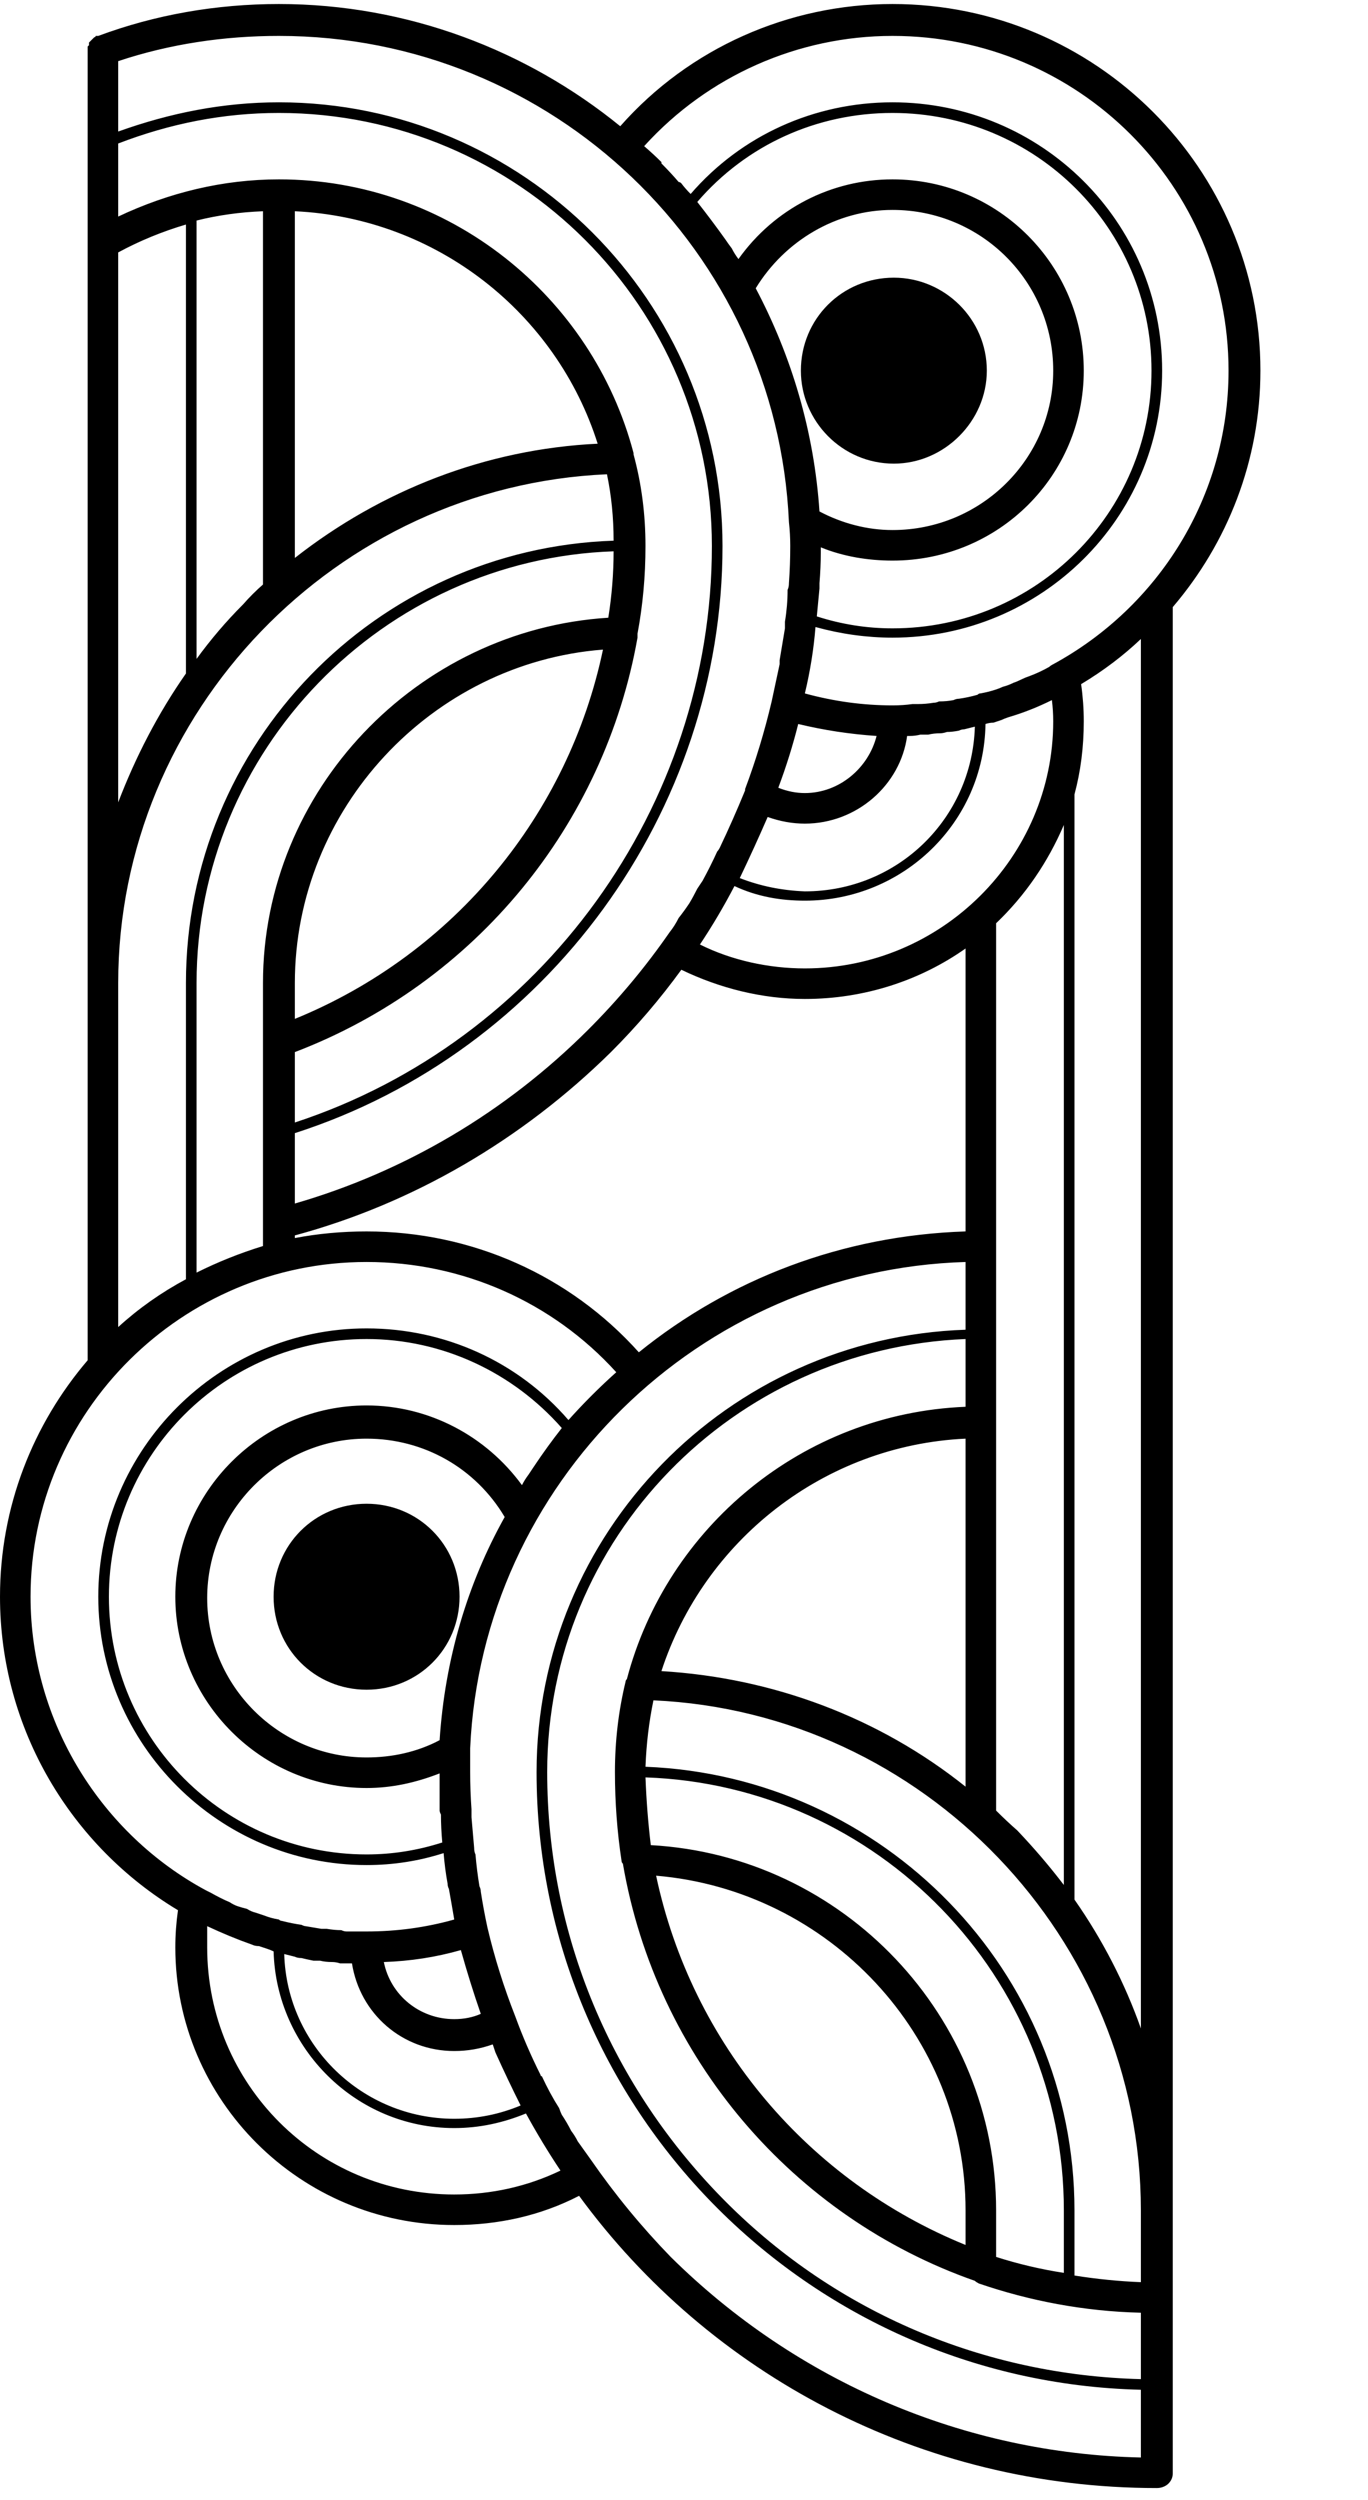 <svg version="1.2" xmlns="http://www.w3.org/2000/svg" viewBox="0 0 103 188" width="301" height="550">
	<title>lab_logo_img</title>
	<style>
		.s0 { fill: #000000 } 
	</style>
	<path class="s0" d="m67.3 34.8c3.8 0 7-3.2 7-7 0-3.9-3.2-7-7-7-3.9 0-7 3.1-7 7 0 3.8 3.1 7 7 7z"/>
	<path class="s0" d="m88.3 172.9q0-0.1 0-0.2v-127.1c4.1-4.8 6.6-11 6.6-17.8 0-15.2-12.4-27.6-27.7-27.6-7.8 0-15.3 3.3-20.5 9.2-7-5.7-16-9.2-25.7-9.2-4.7 0-9.3 0.8-13.6 2.4q0 0-0.1 0 0 0-0.1 0 0 0.1-0.1 0.1 0 0-0.1 0.1 0 0 0 0-0.1 0.1-0.1 0.1-0.1 0.1-0.1 0.1 0 0-0.1 0.1 0 0 0 0.1 0 0 0 0.1-0.1 0.1-0.1 0.1 0 0.1 0 0.1 0 0.1 0 0.1 0 0 0 0.1v98.6c-4.1 4.8-6.6 11-6.6 17.8 0 10 5.4 18.8 13.4 23.6q-0.2 1.4-0.2 2.8c0 11.5 9.4 20.9 21 20.9 3.3 0 6.5-0.7 9.4-2.2 9.8 13.4 25.7 22 43.5 22q0 0 0 0 0 0 0 0 0 0 0 0c0.7 0 1.2-0.5 1.2-1.1q0-0.1 0-0.2v-12.9q0 0 0-0.1zm-54.1-7.8c-10.3 0-18.6-8.3-18.6-18.6q0-0.8 0-1.6 1.7 0.8 3.4 1.4 0.2 0.1 0.5 0.1 0.3 0.1 0.6 0.2 0.3 0.1 0.5 0.2c0.2 7.3 6.2 13.3 13.6 13.3 1.9 0 3.7-0.4 5.4-1.1q1.2 2.2 2.6 4.3c-2.5 1.2-5.2 1.8-8 1.8zm2-13.6q-0.9 0.4-2 0.4c-2.6 0-4.8-1.8-5.3-4.3q3-0.1 5.8-0.9 0.7 2.5 1.5 4.8zm-33.9-31.4c0-13.9 11.4-25.2 25.3-25.2 7.2 0 14 3 18.8 8.3q-1.9 1.7-3.6 3.6c-3.8-4.4-9.3-6.9-15.2-6.9-11.1 0-20.2 9.1-20.2 20.2 0 11.1 9.1 20.2 20.2 20.2q3 0 5.8-0.9 0.1 1.2 0.3 2.3 0 0.2 0.1 0.4 0.2 1.1 0.4 2.3 0 0 0 0-3.2 0.9-6.6 0.9-0.7 0-1.5 0-0.2 0-0.4-0.1-0.5 0-1.1-0.1-0.2 0-0.4 0-0.6-0.1-1.2-0.2-0.1 0-0.3-0.1-0.7-0.1-1.5-0.3-0.1 0-0.2-0.1-0.6-0.1-1.1-0.3-0.3-0.1-0.6-0.2-0.4-0.1-0.7-0.3-0.4-0.1-0.7-0.2-0.3-0.1-0.6-0.3-0.7-0.3-1.4-0.7-0.2-0.1-0.4-0.2c-7.8-4.2-13.2-12.6-13.2-22.1zm37.9-9.8q-0.2 0.3-0.4 0.6-0.3 0.4-0.5 0.8c-2.7-3.7-7-6-11.7-6-7.9 0-14.4 6.5-14.4 14.4 0 7.9 6.5 14.4 14.4 14.4 1.9 0 3.7-0.4 5.5-1.1q0 0.2 0 0.4 0 1.2 0 2.4 0 0.1 0.1 0.3 0 1 0.1 2.1-2.8 0.9-5.7 0.9c-10.7 0-19.4-8.7-19.4-19.4 0-10.7 8.7-19.4 19.4-19.4 5.7 0 11 2.5 14.7 6.7q-1.1 1.4-2.1 2.9zm7.9-8.6c-5.2-5.8-12.6-9.1-20.5-9.1q-2.8 0-5.4 0.5v-0.2c8.9-2.4 17.1-7.2 23.8-13.8q2.9-2.9 5.3-6.2c2.9 1.4 6.1 2.2 9.3 2.2 4.5 0 8.7-1.4 12.1-3.8v21.3c-9.3 0.3-17.8 3.6-24.6 9.1zm-39.2-27.8c0-20.4 16.4-37.4 36.8-38.3q0.5 2.4 0.5 5c-17.9 0.6-32.2 15.3-32.2 33.3v22.3q-2.8 1.5-5.1 3.6c0 0 0-25.9 0-25.9zm0-63.2c3.9-1.5 7.9-2.3 12.1-2.3 18 0 32.6 14.6 32.6 32.6 0 19.6-12.8 37.3-31.4 43.4v-5.3c13.6-5.2 23.3-17.1 25.8-31.2q0-0.1 0-0.3 0.6-3.2 0.6-6.6 0-3.6-0.9-6.9 0 0 0-0.1c-3.1-11.8-13.9-20.6-26.7-20.6-4.2 0-8.3 1-12.1 2.8 0 0 0-5.5 0-5.5zm50.5 28.5q0 0 0 0 0.1 0.9 0.1 1.8 0 1.4-0.1 2.8 0 0.3-0.1 0.5 0 1.2-0.2 2.4 0 0.2 0 0.5-0.2 1.2-0.4 2.4 0 0.2 0 0.3-0.3 1.4-0.6 2.8 0 0 0 0-0.8 3.4-2 6.6 0 0 0 0.1-0.9 2.2-1.9 4.3-0.1 0.2-0.2 0.3-0.5 1.1-1.1 2.2-0.2 0.3-0.4 0.6-0.3 0.6-0.6 1.1-0.4 0.6-0.8 1.1-0.3 0.6-0.7 1.1-2.7 3.9-6.1 7.3c-6.2 6.2-13.8 10.7-22.1 13.1v-5.3c19-6.1 32.2-24.2 32.2-44.2 0-18.4-15-33.4-33.4-33.4-4.2 0-8.2 0.8-12.1 2.2v-5.3c3.9-1.3 8-1.9 12.1-1.9 20.6 0 37.5 16.2 38.4 36.6zm-44.6 34.7c0-17.5 14-31.9 31.4-32.5q0 2.5-0.4 5c-14.4 0.9-26 13-26 27.5v19.8q-2.6 0.8-5 2c0 0 0-21.8 0-21.8zm5-58.1v28.1q-0.8 0.7-1.5 1.5-1.9 1.9-3.5 4.1v-33q2.4-0.6 5-0.7zm2.4 60.8v-2.7c0-13.1 10.3-24.1 23.2-25.1-2.6 12.4-11.2 22.9-23.2 27.8zm26.3-65.7c4.8-5.3 11.6-8.3 18.7-8.3 14 0 25.3 11.3 25.3 25.2 0 9.5-5.3 17.8-13.2 22.1q-0.2 0.1-0.3 0.2-0.7 0.4-1.5 0.7-0.3 0.1-0.5 0.2-0.4 0.2-0.7 0.3-0.4 0.2-0.8 0.3-0.2 0.1-0.5 0.2-0.6 0.2-1.2 0.3-0.1 0-0.2 0.1-0.7 0.2-1.4 0.3-0.2 0-0.4 0.1-0.5 0.1-1.1 0.1-0.2 0.1-0.4 0.1-0.6 0.1-1.2 0.1-0.2 0-0.4 0-0.7 0.1-1.5 0.1-3.3 0-6.6-0.9 0.6-2.5 0.8-5 2.9 0.8 5.8 0.8c11.2 0 20.3-9 20.3-20.1 0-11.2-9.1-20.2-20.3-20.2-5.9 0-11.4 2.5-15.2 6.9q-0.4-0.4-0.7-0.8-0.1-0.1-0.2-0.1-0.6-0.7-1.3-1.4 0 0 0-0.1-0.6-0.6-1.3-1.2zm13.2 33.3q0-0.2 0-0.4 0.1-1.2 0.1-2.3 0-0.2 0-0.4c1.7 0.7 3.6 1 5.4 1 8 0 14.4-6.4 14.4-14.3 0-7.9-6.4-14.4-14.4-14.4-4.6 0-8.9 2.2-11.6 6q-0.3-0.4-0.5-0.8-0.3-0.4-0.5-0.7-1-1.4-2.1-2.8c3.7-4.3 9-6.7 14.7-6.7 10.8 0 19.5 8.7 19.5 19.4 0 10.7-8.7 19.4-19.5 19.4q-2.9 0-5.7-0.9 0.1-1.1 0.2-2.1zm-6.4 22.4c1.7 0.8 3.5 1.1 5.3 1.1 7.4 0 13.5-5.9 13.6-13.3q0.3-0.1 0.6-0.1 0.3-0.1 0.6-0.2 0.2-0.1 0.5-0.2 1.7-0.5 3.3-1.3 0.1 0.8 0.1 1.6c0 10.2-8.4 18.6-18.7 18.6-2.7 0-5.5-0.6-7.9-1.8q1.4-2.1 2.6-4.4zm14-11.4q0.3 0 0.6 0 0.4-0.1 0.9-0.1 0.2 0 0.5-0.1 0.4 0 0.9-0.1 0.2-0.1 0.4-0.1 0.4-0.1 0.8-0.2c-0.2 6.9-5.8 12.4-12.8 12.4q-2.6-0.1-4.9-1 1.1-2.3 2.1-4.6 1.4 0.5 2.8 0.5c3.9 0 7.2-2.9 7.7-6.6q0.1 0 0.2 0 0.4 0 0.8-0.1zm-9.2-0.8q2.9 0.7 5.9 0.9c-0.6 2.4-2.8 4.3-5.4 4.3q-1 0-2-0.4 0.9-2.4 1.5-4.8zm25.8 117.3q-2.5-0.1-5-0.5v-4.9c0-18-14.4-32.7-32.3-33.4q0.1-2.6 0.6-5c20.3 0.9 36.7 17.9 36.7 38.4 0 0 0 5.4 0 5.4zm-13.2-65.9c-12.3 0.5-22.5 9.1-25.5 20.5q-0.1 0.1-0.1 0.2-0.8 3.3-0.8 6.8 0 3.4 0.5 6.7 0 0.1 0.1 0.2c2.5 14.6 12.8 26.6 26.5 31.4q0.1 0.1 0.3 0.2c3.8 1.3 7.9 2.1 12.2 2.2v5c-11.8-0.3-22.9-5-31.2-13.3-8.7-8.7-13.5-20.2-13.5-32.4 0-17.6 14-31.9 31.5-32.6 0 0 0 5.1 0 5.1zm-28.2 56.7q-0.5-0.7-1-1.4-0.2-0.4-0.5-0.8-0.3-0.6-0.7-1.2-0.1-0.2-0.2-0.5-0.7-1.1-1.3-2.4-0.1 0-0.1-0.1-1.1-2.2-1.9-4.4 0 0 0 0-1.3-3.3-2.1-6.7 0 0 0 0-0.3-1.4-0.5-2.7 0-0.2-0.1-0.4-0.2-1.2-0.3-2.4-0.1-0.2-0.1-0.5-0.1-1.2-0.2-2.3 0-0.3 0-0.6-0.1-1.4-0.1-2.8 0-0.9 0-1.7 0-0.1 0-0.1c0.9-19.9 17.2-36 37.3-36.6v5.1c-17.9 0.6-32.3 15.3-32.3 33.3 0 25.3 20.3 45.9 45.5 46.5v5.1c-13.3-0.3-25.9-5.7-35.4-15.1q-3.3-3.4-6-7.3zm4.5-23.7q-0.3-2.5-0.4-5.1c17.5 0.6 31.5 15 31.5 32.6v4.7q-2.6-0.4-5.1-1.2v-3.5c0-14.6-11.5-26.7-26-27.5zm27.6-1.1q-0.8-0.7-1.6-1.5v-29.3q0 0 0 0 0 0 0 0v-13.2q0 0 0 0 0 0 0 0v-24.3c2.2-2.1 3.9-4.6 5.1-7.4v79.8q-1.6-2.1-3.5-4.1zm-27.2 3.4c13 1.1 23.3 12 23.3 25.2v2.6c-11.8-4.8-20.6-15.1-23.3-27.8zm31.5 1.8v-83.2q0.7-2.6 0.7-5.5 0-1.4-0.2-2.8 2.5-1.5 4.5-3.4v104.6c-1.2-3.4-2.9-6.7-5-9.7zm-13.7-127.2c6.7 0 12.1 5.4 12.1 12.1 0 6.6-5.4 12-12.1 12-1.9 0-3.8-0.5-5.5-1.4-0.4-6-2.1-11.7-4.8-16.8 2.2-3.6 6.1-5.9 10.3-5.9zm-45 0.1c10.7 0.5 19.7 7.7 22.8 17.5-8.4 0.4-16.3 3.5-22.8 8.6zm-13.3 3.1q2.4-1.3 5.1-2.1v33.8c-2.1 3-3.8 6.3-5.1 9.7zm24.2 112c-1.7 0.9-3.6 1.3-5.5 1.3-6.6 0-12-5.4-12-12 0-6.6 5.4-12 12-12 4.3 0 8.2 2.2 10.4 5.9-2.8 5-4.5 10.7-4.9 16.8zm6.1 27.5q-2.4 1-5 1c-6.9 0-12.6-5.5-12.8-12.4q0.4 0.1 0.8 0.2 0.2 0.1 0.5 0.1 0.4 0.1 0.9 0.2 0.2 0 0.5 0 0.4 0.1 0.9 0.1 0.3 0 0.6 0.1 0.4 0 0.8 0 0 0 0.1 0c0.6 3.8 3.8 6.6 7.7 6.6q1.5 0 2.9-0.5 0.1 0.3 0.2 0.6 0 0 0 0 0.9 2 1.9 4zm33.5-24c-6.5-5.2-14.5-8.2-22.9-8.7 3.2-9.8 12.2-17 22.9-17.5z"/>
	<path fill-rule="evenodd" class="s0" d="m27.6 127.1c-3.9 0-7-3.1-7-7 0-3.9 3.1-7 7-7 3.9 0 7 3.1 7 7 0 3.9-3.1 7-7 7z"/>
	<path class="s0" d="m164.5 35.4h-16.3v45.2h-6.7v-45.2h-16.2v-5.4h39.2z"/>
	<path class="s0" d="m186.6 81.2q-7.6 0-12.5-5-4.8-5-4.8-13.4v-1.2q0-5.6 2.2-10 2.1-4.4 6-6.8 3.8-2.5 8.3-2.5 7.4 0 11.4 4.8 4.1 4.8 4.1 13.8v2.7h-25.5q0.1 5.6 3.2 9 3.2 3.4 8 3.4 3.4 0 5.7-1.4 2.4-1.4 4.2-3.7l3.9 3.1q-4.7 7.2-14.2 7.2zm-0.8-33.7q-3.9 0-6.5 2.9-2.7 2.8-3.3 7.9h18.9v-0.5q-0.3-4.9-2.7-7.6-2.3-2.7-6.4-2.7z"/>
	<path class="s0" d="m240.3 57l-6.2 6.5v17.1h-6.7v-50.6h6.7v25l22.5-25h8.1l-19.9 22.3 21.5 28.3h-8c0 0-18-23.6-18-23.6z"/>
	<path class="s0" d="m293.6 76.8q-3.8 4.4-11 4.4-6.1 0-9.2-3.4-3.2-3.5-3.2-10.4v-24.4h6.4v24.2q0 8.6 7 8.6 7.4 0 9.8-5.5v-27.3h6.5v37.6h-6.2z"/>
	<path class="s0" d="m327.9 48.7q-1.5-0.2-3.2-0.2-6.3 0-8.6 5.4v26.7h-6.5v-37.6h6.3l0.1 4.3q3.2-5 9-5 1.9 0 2.9 0.5c0 0 0 5.9 0 5.9z"/>
	<path class="s0" d="m355.7 80.6q-0.6-1.2-1-4-4.4 4.6-10.7 4.6-5.6 0-9.1-3.1-3.6-3.1-3.6-8 0-5.8 4.5-9.1 4.5-3.2 12.6-3.2h6.2v-3q0-3.4-2-5.4-2-2-5.9-2-3.5 0-5.8 1.8-2.3 1.7-2.3 4.2h-6.5q0-2.8 2-5.5 2-2.6 5.4-4.1 3.4-1.5 7.5-1.5 6.6 0 10.3 3.2 3.6 3.3 3.8 9v17.3q0 5.1 1.3 8.2v0.6c0 0-6.7 0-6.7 0zm-10.7-4.9q3 0 5.7-1.6 2.7-1.6 3.9-4.1v-7.7h-5q-11.8 0-11.8 6.9 0 3 2 4.8 2 1.7 5.2 1.7z"/>
	<path class="s0" d="m148 136.3h-11.9v20.5h-6.7v-50.6h16.8q8.5 0 13.2 3.9 4.6 3.9 4.6 11.3 0 4.7-2.6 8.3-2.5 3.5-7.1 5.2l11.9 21.5v0.4h-7.2c0 0-11-20.5-11-20.5zm-11.9-5.4h10.3q5 0 7.9-2.6 3-2.6 3-6.9 0-4.7-2.8-7.2-2.9-2.5-8.1-2.5h-10.3z"/>
	<path class="s0" d="m195.6 156.8q-0.6-1.1-0.9-4-4.5 4.7-10.7 4.7-5.6 0-9.2-3.2-3.5-3.1-3.5-7.9 0-5.9 4.4-9.2 4.5-3.2 12.6-3.2h6.3v-3q0-3.3-2-5.3-2.1-2-6-2-3.4 0-5.8 1.7-2.3 1.8-2.3 4.2h-6.5q0-2.8 2-5.4 2-2.6 5.5-4.2 3.4-1.5 7.5-1.5 6.5 0 10.2 3.2 3.7 3.3 3.8 9v17.3q0 5.2 1.4 8.2v0.6c0 0-6.8 0-6.8 0zm-10.7-4.9q3 0 5.8-1.6 2.7-1.5 3.9-4v-7.8h-5.1q-11.8 0-11.8 7 0 3 2 4.7 2 1.7 5.2 1.7z"/>
	<path class="s0" d="m234.4 153.1q-3.8 4.4-11 4.4-6.1 0-9.2-3.5-3.2-3.5-3.2-10.3v-24.5h6.4v24.3q0 8.5 7 8.5 7.4 0 9.8-5.5v-27.3h6.5v37.6h-6.2c0 0-0.1-3.7-0.1-3.7z"/>
	<path class="s0" d="m277.7 106.2l16.6 41.3 16.6-41.3h8.7v50.6h-6.7v-19.7l0.6-21.3-16.6 41h-5.2l-16.6-40.9 0.7 21.2v19.7h-6.7v-50.6c0 0 8.6 0 8.6 0z"/>
	<path class="s0" d="m353.6 156.8q-0.5-1.1-0.9-4-4.5 4.7-10.7 4.7-5.6 0-9.1-3.2-3.6-3.1-3.6-7.9 0-5.9 4.5-9.2 4.4-3.2 12.6-3.2h6.2v-3q0-3.3-2-5.3-2-2-6-2-3.4 0-5.7 1.7-2.4 1.8-2.4 4.2h-6.4q0-2.8 2-5.4 2-2.6 5.4-4.2 3.4-1.5 7.5-1.5 6.5 0 10.2 3.2 3.7 3.3 3.9 9v17.3q0 5.2 1.3 8.2v0.6c0 0-6.8 0-6.8 0zm-10.7-4.9q3.1 0 5.8-1.6 2.7-1.5 3.9-4v-7.8h-5q-11.9 0-11.9 7 0 3 2.1 4.7 2 1.7 5.1 1.7z"/>
	<path class="s0" d="m375.6 123.7q4.3-5.2 11.1-5.2 12 0 12.1 13.4v24.9h-6.4v-24.9q-0.1-4.1-1.9-6-1.8-1.9-5.7-1.9-3.1 0-5.5 1.6-2.4 1.7-3.7 4.4v26.8h-6.4v-53.4h6.4c0 0 0 20.3 0 20.3z"/>
	<path class="s0" d="m431.7 156.8q-0.5-1.1-0.9-4-4.5 4.7-10.7 4.7-5.6 0-9.2-3.2-3.5-3.1-3.5-7.9 0-5.9 4.4-9.2 4.5-3.2 12.6-3.2h6.3v-3q0-3.3-2-5.3-2-2-6-2-3.4 0-5.8 1.7-2.3 1.8-2.3 4.2h-6.5q0-2.8 2-5.4 2-2.6 5.5-4.2 3.4-1.5 7.5-1.5 6.5 0 10.2 3.2 3.7 3.3 3.8 9v17.3q0 5.2 1.4 8.2v0.6c0 0-6.8 0-6.8 0zm-10.7-4.9q3 0 5.8-1.6 2.7-1.5 3.9-4v-7.8h-5.1q-11.8 0-11.8 7 0 3 2 4.7 2 1.7 5.2 1.7z"/>
	<path class="s0" d="m465.5 125q-1.5-0.3-3.2-0.3-6.4 0-8.6 5.4v26.7h-6.5v-37.6h6.3l0.1 4.3q3.2-5 9-5 1.9 0 2.9 0.5c0 0 0 6 0 6z"/>
	<path class="s0" d="m493.2 156.8q-0.5-1.1-0.9-4-4.5 4.7-10.7 4.7-5.6 0-9.1-3.2-3.6-3.1-3.6-7.9 0-5.9 4.5-9.2 4.5-3.2 12.6-3.2h6.2v-3q0-3.3-2-5.3-2-2-5.9-2-3.5 0-5.8 1.7-2.4 1.8-2.4 4.2h-6.4q0-2.8 2-5.4 2-2.6 5.4-4.2 3.4-1.5 7.5-1.5 6.6 0 10.2 3.2 3.7 3.3 3.9 9v17.3q0 5.2 1.3 8.2v0.6c0 0-6.8 0-6.8 0zm-10.6-4.9q3 0 5.7-1.6 2.7-1.5 3.9-4v-7.8h-5q-11.9 0-11.9 7 0 3 2.1 4.7 2 1.7 5.2 1.7z"/>
</svg>